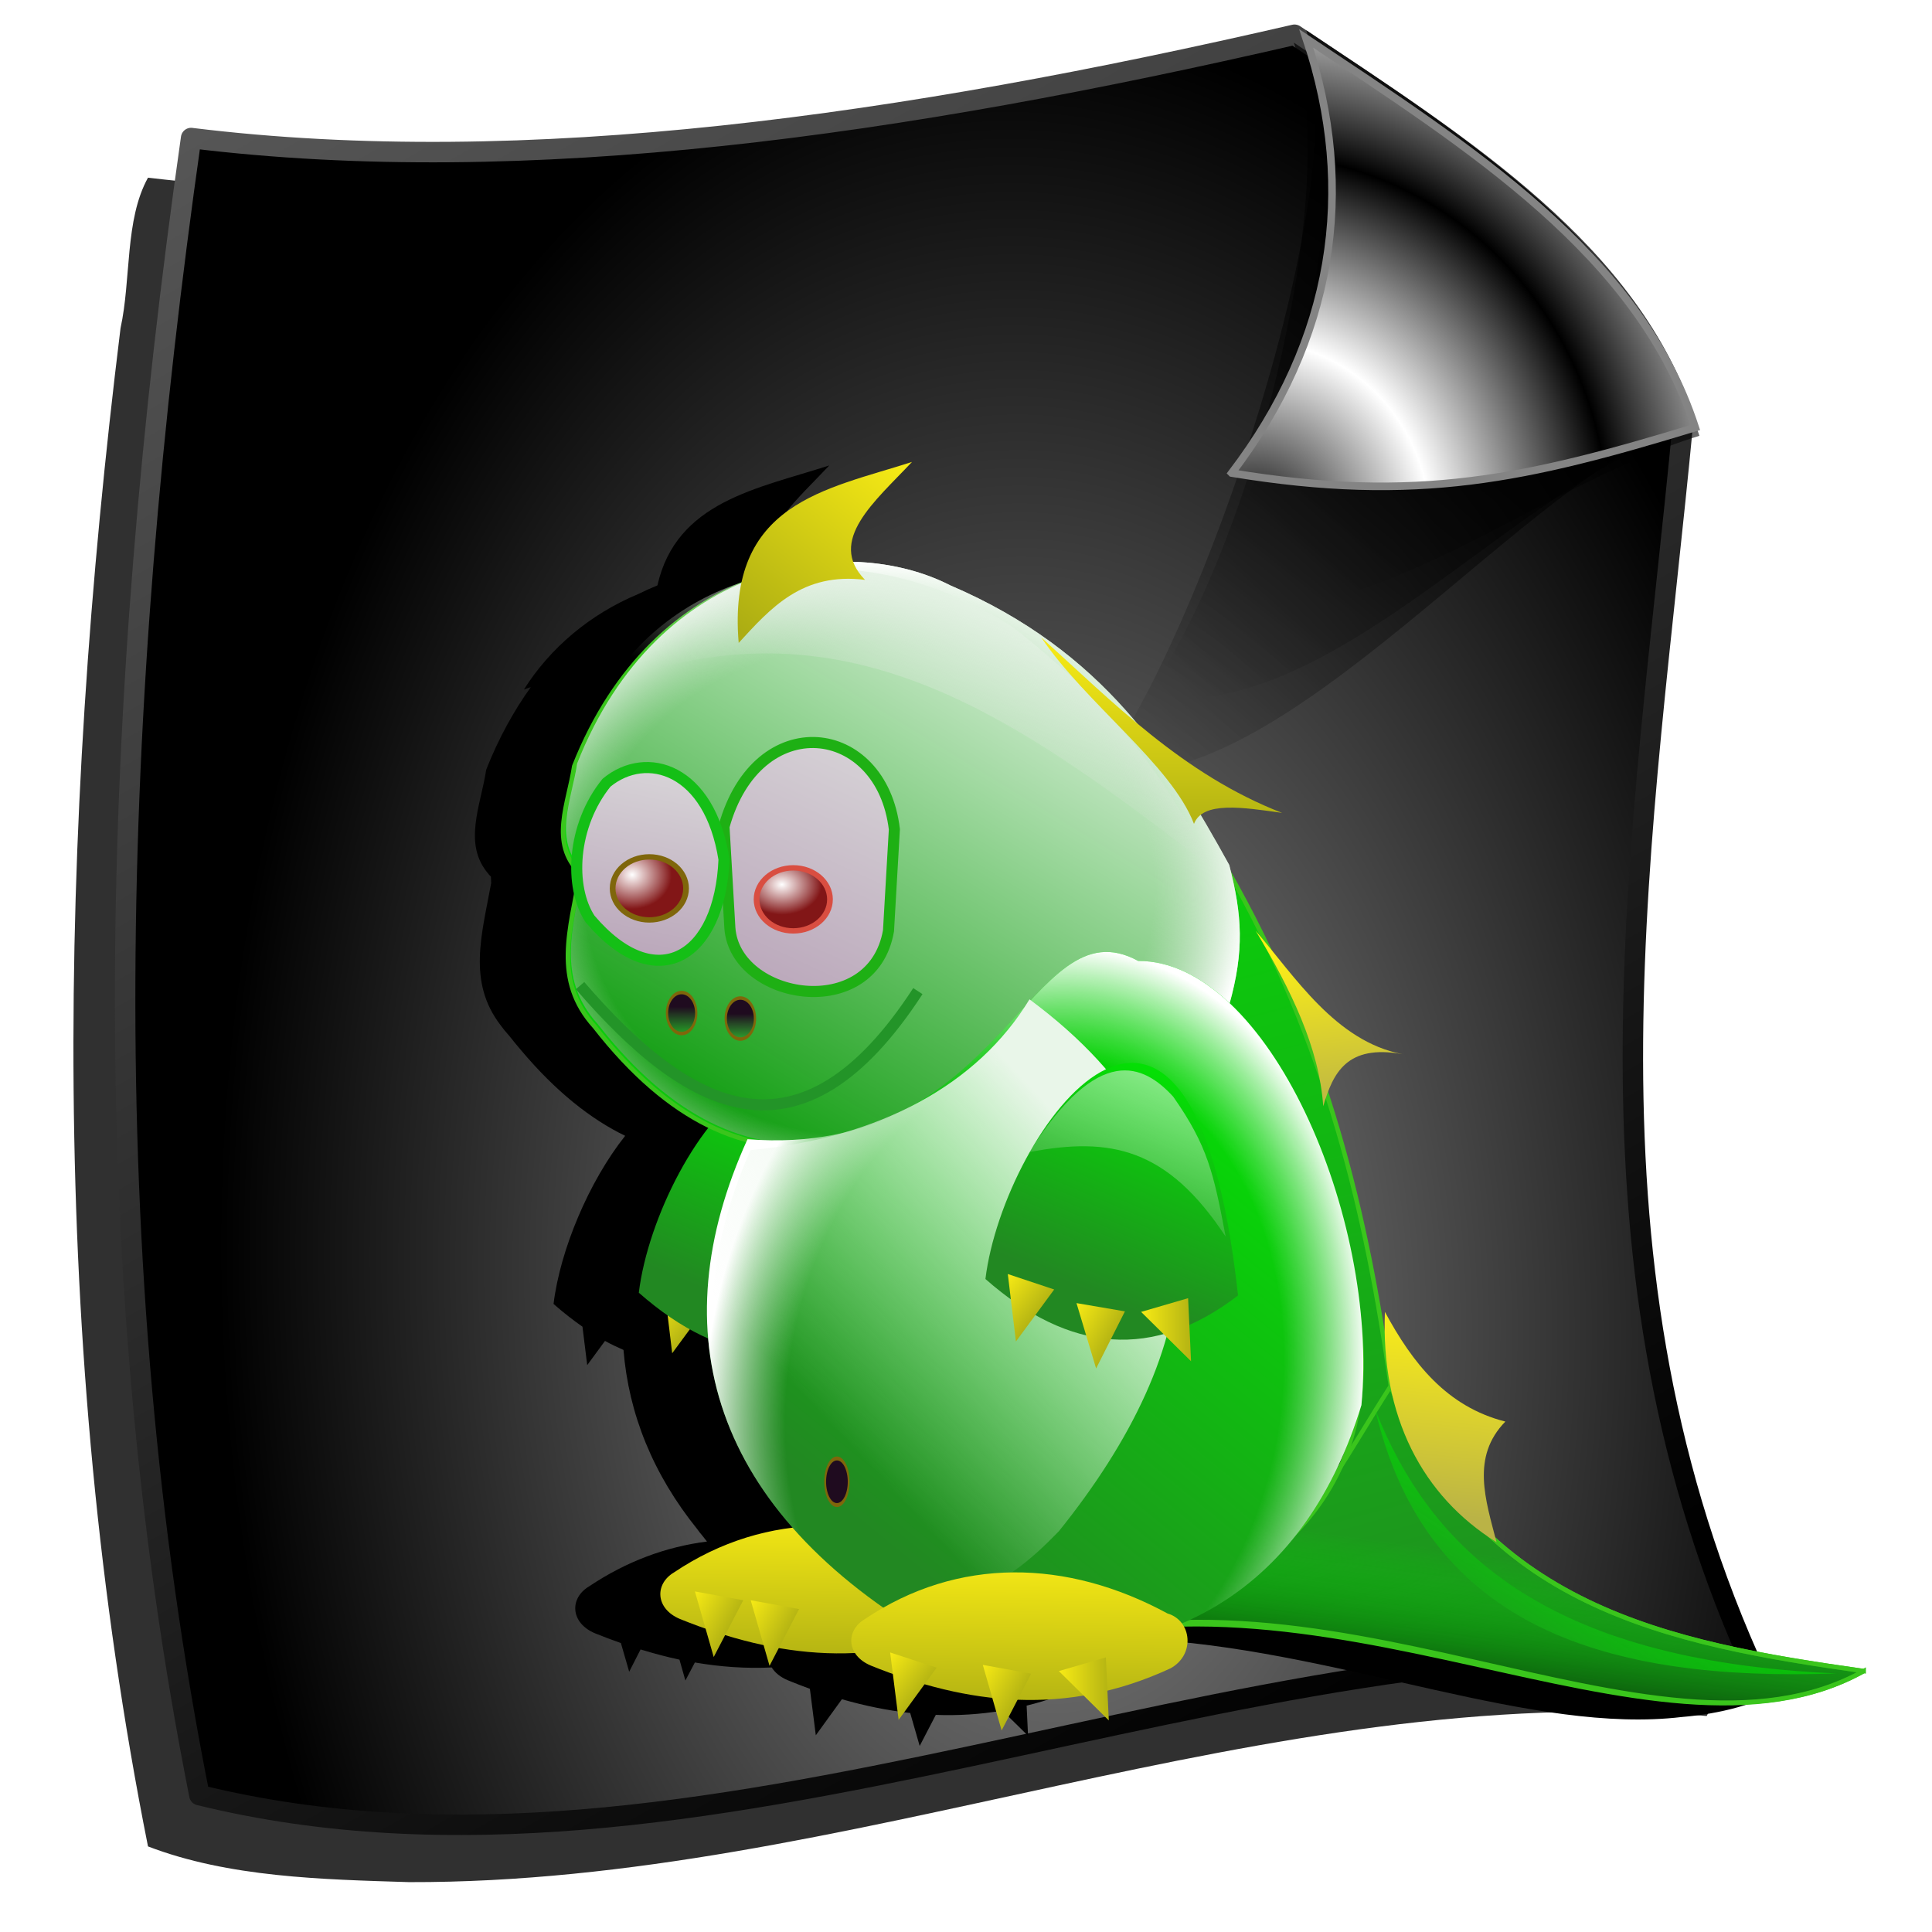 <?xml version="1.0" encoding="UTF-8" standalone="no"?>
<!-- Created with Inkscape (http://www.inkscape.org/) -->
<svg xmlns:dc="http://purl.org/dc/elements/1.1/" xmlns:cc="http://creativecommons.org/ns#" xmlns:rdf="http://www.w3.org/1999/02/22-rdf-syntax-ns#" xmlns:svg="http://www.w3.org/2000/svg" xmlns="http://www.w3.org/2000/svg" xmlns:xlink="http://www.w3.org/1999/xlink" xmlns:sodipodi="http://sodipodi.sourceforge.net/DTD/sodipodi-0.dtd" xmlns:inkscape="http://www.inkscape.org/namespaces/inkscape" width="255" height="255" viewBox="0 0 67.469 67.469" version="1.1" id="svg8" inkscape:version="0.92.5 (2060ec1f9f, 2020-04-08)" sodipodi:docname="mozilla_mail.svg">
 <defs id="defs2">
  <linearGradient id="linearGradient5051">
   <stop id="stop5053" stop-color="#909090" stop-opacity="1"/>
   <stop id="stop5055" offset="1" stop-color="#000000" stop-opacity="1"/>
  </linearGradient>
  <linearGradient id="linearGradient2961" inkscape:collect="always">
   <stop id="stop2963" stop-color="#1f0b1f" stop-opacity="1"/>
   <stop id="stop2965" offset="1" stop-color="#1f0b1f" stop-opacity="0"/>
  </linearGradient>
  <linearGradient id="linearGradient2937" inkscape:collect="always">
   <stop id="stop2939" stop-color="white" stop-opacity="1"/>
   <stop id="stop2941" offset="1" stop-color="#821617" stop-opacity="1"/>
  </linearGradient>
  <linearGradient id="linearGradient2760" inkscape:collect="always">
   <stop id="stop2762" stop-color="#282" stop-opacity="1"/>
   <stop id="stop2764" offset="1" stop-color="#00ec00" stop-opacity="1"/>
  </linearGradient>
  <linearGradient y2="61.48" x2="63.12" y1="83.54" x1="73.12" gradientTransform="matrix(1.886,0,0,1.761,0.619,14.684)" gradientUnits="userSpaceOnUse" id="linearGradient2004" xlink:href="#linearGradient2760" inkscape:collect="always"/>
  <linearGradient y2="67.987" x2="46.11" y1="114.42" x1="86.61" gradientTransform="matrix(1.886,0,0,1.761,1.103,10.619)" gradientUnits="userSpaceOnUse" id="linearGradient2012" xlink:href="#linearGradient2760" inkscape:collect="always"/>
  <linearGradient y2="7.197" x2="77.2" y1="126.22" x1="42.34" gradientTransform="matrix(1.886,0,0,1.761,3.038,12.426)" gradientUnits="userSpaceOnUse" id="linearGradient2023" xlink:href="#linearGradient2760" inkscape:collect="always"/>
  <linearGradient y2="61.48" x2="63.12" y1="83.54" x1="73.12" gradientTransform="matrix(1.886,0,0,1.761,57.716,16.942)" gradientUnits="userSpaceOnUse" id="linearGradient2026" xlink:href="#linearGradient2760" inkscape:collect="always"/>
  <linearGradient id="linearGradient3387" inkscape:collect="always">
   <stop id="stop3389" stop-color="#000000" stop-opacity="1"/>
   <stop id="stop3391" offset="1" stop-color="#ffffff" stop-opacity="1"/>
  </linearGradient>
  <linearGradient id="linearGradient2768">
   <stop id="stop2770" stop-color="#000000" stop-opacity="0.855"/>
   <stop offset="1" id="stop2772" stop-color="#000000" stop-opacity="0"/>
  </linearGradient>
  <linearGradient id="linearGradient2776">
   <stop id="stop2778" stop-color="#000000" stop-opacity="0.824"/>
   <stop offset="1" id="stop2780" stop-color="black" stop-opacity="0"/>
  </linearGradient>
  <linearGradient id="linearGradient2784">
   <stop id="stop2786" stop-color="#000000" stop-opacity="0.853"/>
   <stop offset="1" id="stop2788" stop-color="#000000" stop-opacity="0"/>
  </linearGradient>
  <linearGradient id="linearGradient2812">
   <stop id="stop2814" stop-color="#000000" stop-opacity="1"/>
   <stop offset="1" id="stop2816" stop-color="#5b5b5b" stop-opacity="1"/>
  </linearGradient>
  <linearGradient y2="114.14" x2="158.17" y1="37.25" x1="227.38" gradientTransform="translate(2.727,101.996)" gradientUnits="userSpaceOnUse" id="linearGradient4570" xlink:href="#linearGradient2768" inkscape:collect="always"/>
  <linearGradient y2="98.26" x2="168.54" y1="27.97" x1="224.81" gradientTransform="translate(1.091,103.632)" gradientUnits="userSpaceOnUse" id="linearGradient4572" xlink:href="#linearGradient2776" inkscape:collect="always"/>
  <linearGradient y2="183.27" x2="183.26" y1="132.29" x1="227.38" gradientUnits="userSpaceOnUse" id="linearGradient4574" xlink:href="#linearGradient2784" inkscape:collect="always"/>
  <linearGradient y2="53.3" x2="102.73" y1="49.46" x1="102.73" gradientUnits="userSpaceOnUse" id="linearGradient4667" xlink:href="#linearGradient2961" inkscape:collect="always"/>
  <linearGradient y2="53.3" x2="102.73" y1="49.26" x1="102.73" gradientUnits="userSpaceOnUse" id="linearGradient4669" xlink:href="#linearGradient2961" inkscape:collect="always"/>
  <filter id="filter5010" inkscape:collect="always">
   <feGaussianBlur id="feGaussianBlur5012" stdDeviation="3.404" inkscape:collect="always"/>
  </filter>
  <linearGradient y2="-2.121" x2="41.41" y1="236.48" x1="176.83" gradientTransform="matrix(0.265,0,0,0.265,-1.984,228.938)" gradientUnits="userSpaceOnUse" id="linearGradient5022" xlink:href="#linearGradient2812" inkscape:collect="always"/>
  <filter id="filter5029" inkscape:collect="always">
   <feGaussianBlur id="feGaussianBlur5031" stdDeviation="1.71" inkscape:collect="always"/>
  </filter>
  <radialGradient r="31.04" fy="180.44" fx="176.72" cy="180.44" cx="176.72" spreadMethod="reflect" gradientTransform="matrix(0.755,0.04,-0.042,0.791,50.884,29.535)" gradientUnits="userSpaceOnUse" id="radialGradient5039" xlink:href="#linearGradient3387" inkscape:collect="always"/>
  <radialGradient gradientUnits="userSpaceOnUse" gradientTransform="matrix(0.264,-0.011,0.018,0.412,-3.479,207.929)" r="108.52" fy="166.3" fx="139.51" cy="166.3" cx="139.51" id="radialGradient5049" xlink:href="#linearGradient5051" inkscape:collect="always"/>
  <linearGradient inkscape:collect="always" id="linearGradient2981-7">
   <stop id="stop2983-5" stop-color="#0c490c" stop-opacity="1"/>
   <stop offset="1" id="stop2985-3" stop-color="#00ec00" stop-opacity="0"/>
  </linearGradient>
  <linearGradient id="linearGradient2920-1">
   <stop id="stop2922-2" stop-color="#282" stop-opacity="0"/>
   <stop id="stop2929-7" offset="0.5" stop-color="#90c390" stop-opacity="0"/>
   <stop offset="0.75" id="stop2931-0" stop-color="#c7e1c7" stop-opacity="0"/>
   <stop offset="1" id="stop2924-9" stop-color="white" stop-opacity="1"/>
  </linearGradient>
  <linearGradient inkscape:collect="always" id="linearGradient3856-3">
   <stop id="stop3858-6" stop-color="#282" stop-opacity="1"/>
   <stop offset="1" id="stop3860-0" stop-color="#00ec00" stop-opacity="0.534"/>
  </linearGradient>
  <linearGradient id="linearGradient2896-6" inkscape:collect="always">
   <stop id="stop2898-2" stop-color="#b9a5b9" stop-opacity="1"/>
   <stop id="stop2900-6" offset="1" stop-color="#dad8da" stop-opacity="1"/>
  </linearGradient>
  <linearGradient id="linearGradient2856-1" inkscape:collect="always">
   <stop id="stop2858-8" stop-color="#bab346" stop-opacity="1"/>
   <stop id="stop2860-7" offset="1" stop-color="#fff115" stop-opacity="1"/>
  </linearGradient>
  <linearGradient id="linearGradient2842-9" inkscape:collect="always">
   <stop id="stop2844-2" stop-color="#acad13" stop-opacity="1"/>
   <stop id="stop2846-0" offset="1" stop-color="#fff115" stop-opacity="1"/>
  </linearGradient>
  <linearGradient id="linearGradient2818-2" inkscape:collect="always">
   <stop id="stop2820-3" stop-color="#e9f6e9" stop-opacity="1"/>
   <stop id="stop2822-7" offset="1" stop-color="#e9f6e9" stop-opacity="0"/>
  </linearGradient>
  <linearGradient id="linearGradient2798-5" inkscape:collect="always">
   <stop id="stop2800-9" stop-color="#cde0cd" stop-opacity="0"/>
   <stop id="stop2802-2" offset="1" stop-color="#e9f6e9" stop-opacity="1"/>
  </linearGradient>
  <linearGradient inkscape:collect="always" id="linearGradient2790-2">
   <stop id="stop2792-8" stop-color="#0c9b0c" stop-opacity="0.984"/>
   <stop offset="1" id="stop2794-9" stop-color="white" stop-opacity="1"/>
  </linearGradient>
  <linearGradient y2="101.87" x2="27.575" y1="117.03" x1="38.23" gradientTransform="matrix(1.886,0,0,1.761,7.992,16.873)" gradientUnits="userSpaceOnUse" id="linearGradient1946-9" xlink:href="#linearGradient3856-3" inkscape:collect="always"/>
  <linearGradient y2="15.667" x2="83.87" y1="34.12" x1="91.84" gradientTransform="matrix(1.886,0,0,1.761,-21.6,88.978)" gradientUnits="userSpaceOnUse" id="linearGradient1949-3" xlink:href="#linearGradient2798-5" inkscape:collect="always"/>
  <linearGradient y2="86.32" x2="70.53" y1="86.32" x1="65.17" gradientTransform="matrix(1.67,-0.819,0.877,1.559,-43.963,86.307)" gradientUnits="userSpaceOnUse" id="linearGradient1952-1" xlink:href="#linearGradient2842-9" inkscape:collect="always"/>
  <linearGradient y2="86.32" x2="70.53" y1="86.32" x1="65.17" gradientTransform="matrix(1.513,-1.051,1.126,1.412,-23.386,172.558)" gradientUnits="userSpaceOnUse" id="linearGradient1961-9" xlink:href="#linearGradient2842-9" inkscape:collect="always"/>
  <linearGradient y2="86.32" x2="70.53" y1="86.32" x1="65.17" gradientTransform="matrix(1.66,-0.837,0.897,1.549,-29.455,147.993)" gradientUnits="userSpaceOnUse" id="linearGradient1964-4" xlink:href="#linearGradient2842-9" inkscape:collect="always"/>
  <linearGradient y2="86.32" x2="70.53" y1="86.32" x1="65.17" gradientTransform="matrix(1.886,0,0,1.761,18.038,72.495)" gradientUnits="userSpaceOnUse" id="linearGradient1967-7" xlink:href="#linearGradient2842-9" inkscape:collect="always"/>
  <linearGradient y2="86.32" x2="70.53" y1="86.32" x1="65.17" gradientTransform="matrix(1.886,0,0,1.761,4.49,13.329)" gradientUnits="userSpaceOnUse" id="linearGradient1970-8" xlink:href="#linearGradient2842-9" inkscape:collect="always"/>
  <linearGradient y2="86.32" x2="70.53" y1="86.32" x1="65.17" gradientTransform="matrix(1.507,-1.059,1.134,1.407,-43.024,111.217)" gradientUnits="userSpaceOnUse" id="linearGradient1973-4" xlink:href="#linearGradient2842-9" inkscape:collect="always"/>
  <linearGradient y2="35.03" x2="112.38" y1="54.606" x1="116.73" gradientTransform="matrix(1.886,0,0,1.761,2.555,8.361)" gradientUnits="userSpaceOnUse" id="linearGradient1976-5" xlink:href="#linearGradient2896-6" inkscape:collect="always"/>
  <linearGradient y2="30.11" x2="91.59" y1="55.943" x1="104.41" gradientTransform="matrix(1.886,0,0,1.761,3.522,11.974)" gradientUnits="userSpaceOnUse" id="linearGradient1980-0" xlink:href="#linearGradient2896-6" inkscape:collect="always"/>
  <linearGradient y2="5.143" x2="86.77" y1="23.07" x1="102.11" gradientTransform="matrix(1.886,0,0,1.761,6.426,12.426)" gradientUnits="userSpaceOnUse" id="linearGradient1984-3" xlink:href="#linearGradient2842-9" inkscape:collect="always"/>
  <linearGradient y2="30.03" x2="61.948" y1="50.79" x1="61.948" gradientTransform="matrix(1.886,0,0,1.761,14.651,-4.285)" gradientUnits="userSpaceOnUse" id="linearGradient1988-6" xlink:href="#linearGradient2842-9" inkscape:collect="always"/>
  <linearGradient y2="58.48" x2="51.05" y1="74.38" x1="49.26" gradientTransform="matrix(1.886,0,0,1.761,9.329,-1.575)" gradientUnits="userSpaceOnUse" id="linearGradient1992-1" xlink:href="#linearGradient2856-1" inkscape:collect="always"/>
  <linearGradient y2="84.66" x2="41.45" y1="104.14" x1="43.56" gradientTransform="matrix(1.886,0,0,1.761,4.49,12.426)" gradientUnits="userSpaceOnUse" id="linearGradient1996-0" xlink:href="#linearGradient2856-1" inkscape:collect="always"/>
  <linearGradient y2="119.09" x2="153.51" y1="136.02" x1="153.71" gradientTransform="matrix(1.886,0,0,1.761,-130.025,-9.705)" gradientUnits="userSpaceOnUse" id="linearGradient2000-6" xlink:href="#linearGradient2842-9" inkscape:collect="always"/>
  <linearGradient y2="94.75" x2="101.45" y1="72.43" x1="75.855" gradientTransform="matrix(1.886,0,0,1.761,-0.349,10.619)" gradientUnits="userSpaceOnUse" id="linearGradient2008-3" xlink:href="#linearGradient2818-2" inkscape:collect="always"/>
  <linearGradient y2="15.667" x2="83.87" y1="34.12" x1="91.84" gradientTransform="matrix(1.886,0,0,1.761,4.974,11.522)" gradientUnits="userSpaceOnUse" id="linearGradient2016-2" xlink:href="#linearGradient2798-5" inkscape:collect="always"/>
  <linearGradient y2="14.734" x2="71.814" y1="69.68" x1="107.7" gradientTransform="matrix(1.886,0,0,1.761,2.555,11.974)" gradientUnits="userSpaceOnUse" id="linearGradient2020-0" xlink:href="#linearGradient2790-2" inkscape:collect="always"/>
  <linearGradient y2="119.09" x2="153.51" y1="136.02" x1="153.71" gradientTransform="matrix(1.886,0,0,1.761,-98.574,-17.383)" gradientUnits="userSpaceOnUse" id="linearGradient2029-6" xlink:href="#linearGradient2842-9" inkscape:collect="always"/>
  <radialGradient gradientUnits="userSpaceOnUse" gradientTransform="matrix(-0.216,-1.34,0.989,-0.16,28.948,389.958)" r="54.06" fy="157.45" fx="141.29" cy="157.45" cx="141.29" id="radialGradient2918-6" xlink:href="#linearGradient2920-1" inkscape:collect="always"/>
  <radialGradient gradientUnits="userSpaceOnUse" gradientTransform="matrix(1.129,0,0,0.975,-23.485,1.406)" r="55.5" fy="93.86" fx="181.47" cy="93.86" cx="181.47" id="radialGradient2935-1" xlink:href="#linearGradient2920-1" inkscape:collect="always"/>
  <radialGradient gradientUnits="userSpaceOnUse" gradientTransform="matrix(-1.007,0.013,-0.009,-0.816,208.648,87.083)" r="3.456" fy="48.614" fx="103.76" cy="48.614" cx="103.76" id="radialGradient2943" xlink:href="#linearGradient2937" inkscape:collect="always"/>
  <radialGradient gradientUnits="userSpaceOnUse" gradientTransform="matrix(1,0,0,0.926,0,3.722)" r="3.456" fy="48.763" fx="104.23" cy="48.763" cx="104.23" id="radialGradient2951" xlink:href="#linearGradient2937" inkscape:collect="always"/>
  <linearGradient y2="86.32" x2="70.53" y1="86.32" x1="65.17" gradientTransform="matrix(1.66,-0.837,0.897,1.549,17.97,135.894)" gradientUnits="userSpaceOnUse" id="linearGradient2971-1" xlink:href="#linearGradient2842-9" inkscape:collect="always"/>
  <linearGradient y2="86.32" x2="70.53" y1="86.32" x1="65.17" gradientTransform="matrix(1.66,-0.837,0.897,1.549,8.775,137.346)" gradientUnits="userSpaceOnUse" id="linearGradient2975-5" xlink:href="#linearGradient2842-9" inkscape:collect="always"/>
  <linearGradient y2="106.91" x2="46.928" y1="119.62" x1="48.751" gradientTransform="matrix(1.886,0,0,1.761,3.038,12.426)" gradientUnits="userSpaceOnUse" id="linearGradient2979-5" xlink:href="#linearGradient2981-7" inkscape:collect="always"/>
  <linearGradient y2="86.32" x2="70.53" y1="86.32" x1="65.17" gradientTransform="matrix(1.507,-1.059,1.134,1.407,13.596,113.152)" gradientUnits="userSpaceOnUse" id="linearGradient2989-4" xlink:href="#linearGradient2842-9" inkscape:collect="always"/>
 </defs>
 <sodipodi:namedview id="base" pagecolor="#ff0000" bordercolor="#666666" borderopacity="1.0" inkscape:pageopacity="0" inkscape:pageshadow="2" inkscape:zoom="3.4901961" inkscape:cx="127.5" inkscape:cy="127.5" inkscape:document-units="mm" inkscape:current-layer="layer1" showgrid="false" units="px" inkscape:snap-to-guides="false" inkscape:snap-grids="false" inkscape:snap-others="false" inkscape:object-nodes="false" inkscape:snap-nodes="false" inkscape:snap-global="false" inkscape:window-width="1920" inkscape:window-height="1056" inkscape:window-x="0" inkscape:window-y="0" inkscape:window-maximized="1"/>
 <g inkscape:label="Layer 1" inkscape:groupmode="layer" id="layer1" transform="translate(0,-229.531)">
  <path d="m 162.108,11.07 c -45.91,10.126 -93.348,18.054 -140.469,12.5 -3.079,5.559 -2.202,13.374 -3.62,19.836 -8.19,66.355 -9.506,134.261 3.62,200.07 10.636,4.079 22.915,4.351 34.406,4.707 57.907,0.15 112.797,-26.709 171,-21.895 2.076,-3.533 -3.196,-9.017 -3.768,-13.414 -16.227,-45.014 -9.917,-93.88 -4.857,-140.398 1.031,-6.172 1.598,-12.506 -2.062,-17.938 C 205.861,34.336 185.487,21.731 166.921,9.977 c -1.604,0.365 -3.208,0.729 -4.812,1.094 z" id="path2820" inkscape:connector-curvature="0" transform="matrix(0.265,0,0,0.265,-0.566,229.49)" fill="#000000" filter="url(#filter5010)" fill-rule="evenodd" stroke="none" fill-opacity="0.812"/>
  <path d="m 6.675,234.352 c 11.741,1.444 24.876,-0.457 38.531,-3.608 5.707,3.811 11.596,7.512 13.565,13.565 -1.362,14.383 -4.065,28.766 2.309,43.149 -17.895,-1.608 -36.511,9.084 -54.117,4.762 -3.709,-18.652 -3.106,-38.065 -0.289,-57.869 z" id="path1873-1" sodipodi:nodetypes="cccccc" inkscape:connector-curvature="0" stroke-dasharray="none" stroke-opacity="1" fill="url(#radialGradient5049)" fill-rule="evenodd" stroke="url(#linearGradient5022)" stroke-linejoin="round" fill-opacity="1" stroke-linecap="round" stroke-width="0.714" stroke-miterlimit="4"/>
  <path d="m 111.426,61.489 c -9.472,3.063 -20.155,4.741 -22.656,15.812 -0.836,0.336 -1.674,0.718 -2.5,1.125 -6.418,2.673 -11.654,7.14 -15.094,12.594 0.305,-0.117 0.603,-0.201 0.906,-0.312 -2.228,3.106 -4.222,6.694 -5.875,10.875 -0.711,4.717 -3.113,9.768 0.281,13.719 0.031,0.041 0.061,0.084 0.094,0.125 0.076,0.085 0.168,0.166 0.25,0.25 0.005,0.006 -0.005,0.025 0,0.031 0.004,0.275 0.014,0.543 0.031,0.812 -1.23,6.789 -3.163,13.019 1.25,18.75 0.327,0.455 0.686,0.895 1.094,1.344 0.528,0.669 1.065,1.318 1.594,1.938 4.579,5.444 9.188,9.089 13.719,11.281 -4.777,6.018 -8.567,15.025 -9.438,22.156 1.274,1.122 2.539,2.11 3.812,3 l 0.625,5.062 2.344,-3.188 c 0.804,0.447 1.634,0.834 2.438,1.188 0.68,8.389 3.853,16.344 9.75,23.656 0.085,0.113 0.164,0.231 0.25,0.344 0.146,0.178 0.289,0.354 0.438,0.531 0.189,0.241 0.367,0.479 0.562,0.719 -5.382,0.684 -10.621,2.611 -15.531,5.906 -2.618,1.553 -2.481,4.821 0.781,6.188 1.135,0.459 2.266,0.881 3.406,1.281 l 1.094,3.781 1.5,-2.938 c 1.701,0.522 3.41,0.98 5.125,1.344 l 0.781,2.75 1.25,-2.375 c 3.342,0.575 6.717,0.819 10.125,0.656 0.423,0.675 1.124,1.268 2.125,1.688 0.97,0.393 1.932,0.775 2.906,1.125 l 0.781,6.125 3.438,-4.75 c 2.975,0.854 5.979,1.477 9,1.812 l 1.25,4.344 2.125,-4.094 c 2.904,0.11 5.824,-0.068 8.781,-0.562 l 3.375,3.312 -0.188,-3.969 c 2.767,-0.681 5.552,-1.659 8.375,-2.969 2.391,-1.304 2.809,-4.037 1.625,-5.812 0.021,-0.009 0.041,-0.022 0.062,-0.031 2.375,-0.045 4.754,0.022 7.125,0.156 25.141,1.764 49.676,12.461 69.125,10.156 5.124,-0.424 9.904,-1.656 14.281,-4.094 -18.078,-2.56 -35.82,-5.71 -48.875,-17.312 -1.454,-5.587 -3.33,-11.222 1.219,-15.875 -7.81,-1.982 -12.356,-7.788 -16.031,-14.594 -0.069,1.716 -0.051,3.387 0.062,5 -1.734,-11.207 -4.074,-22.453 -7.781,-33.844 1.31,-3.725 3.481,-6.633 10.062,-5.438 -8.174,-1.567 -13.37,-8.961 -18.188,-14.844 -1.356,-2.808 -2.824,-5.64 -4.406,-8.469 -0.138,-0.61 -0.303,-1.233 -0.469,-1.875 -1.229,-2.228 -2.49,-4.441 -3.812,-6.656 2.015,-1.582 6.471,-0.869 10.844,-0.25 -7.444,-2.88 -13.676,-7.247 -19.406,-12.031 -5.946,-7.101 -13.622,-13.491 -24.75,-18.25 -3.63,-1.86 -8.08,-2.989 -12.875,-3.125 -1.599,-4.432 3.658,-8.849 7.812,-13.281 z m 49.125,68.438 c 1.981,3.808 3.61,7.63 4.594,11.438 -1.352,-3.798 -2.889,-7.607 -4.594,-11.438 z" id="path4683" inkscape:connector-curvature="0" transform="matrix(0.265,0,0,0.265,-0.566,229.49)" stroke-dasharray="none" stroke-opacity="1" fill="#000000" filter="url(#filter5029)" fill-rule="evenodd" stroke="#000000" stroke-linejoin="miter" fill-opacity="1" stroke-linecap="butt" stroke-width="0" stroke-miterlimit="4"/>
  <g id="g2792" transform="matrix(0.265,0,0,0.265,-3.094,200.446)">
   <path sodipodi:nodetypes="cccc" id="path2766" d="m 156.539,211.366 c 13.285,-17.449 34.021,-77.541 27.272,-97.632 21.569,14.403 43.827,28.392 51.271,51.27 -22.058,6.721 -54.135,50.394 -78.542,46.362 z" inkscape:connector-curvature="0" fill="url(#linearGradient4570)" fill-rule="evenodd" stroke="none" fill-opacity="1"/>
   <path d="m 162.538,201.548 c 13.285,-17.449 26.385,-66.087 19.636,-86.178 21.569,14.403 43.827,28.392 51.271,51.271 -22.058,6.721 -46.499,38.94 -70.906,34.908 z" id="path2764" sodipodi:nodetypes="cccc" inkscape:connector-curvature="0" fill="url(#linearGradient4572)" fill-rule="evenodd" stroke="none" fill-opacity="1"/>
   <path sodipodi:nodetypes="cccc" id="path1877" d="m 167.447,190.094 c 13.285,-17.449 23.658,-54.088 16.908,-74.179 21.569,14.403 43.827,28.392 51.271,51.271 -22.058,6.721 -43.771,26.941 -68.179,22.908 z" inkscape:connector-curvature="0" fill="url(#linearGradient4574)" fill-rule="evenodd" stroke="none" fill-opacity="1"/>
   <path d="m 173.992,172.095 c 13.285,-17.449 16.567,-37.179 9.818,-57.27 21.569,14.403 43.827,28.392 51.271,51.271 -22.058,6.721 -36.681,10.032 -61.088,6 z" id="path1875" sodipodi:nodetypes="cccc" inkscape:connector-curvature="0" stroke-opacity="1" fill="url(#radialGradient5039)" fill-rule="evenodd" stroke="#848484" stroke-linejoin="miter" fill-opacity="1" stroke-linecap="butt" stroke-width="1"/>
  </g>
  <g id="g2991" transform="matrix(-0.212,0,0,0.212,68.806,240.922)">
   <path id="path2987" d="m 207.524,160.615 7.64,-2.542 -1.334,11.113 z" inkscape:connector-curvature="0" stroke-dasharray="none" stroke-opacity="1" fill="url(#linearGradient2989-4)" fill-rule="evenodd" stroke="#000000" stroke-linejoin="miter" fill-opacity="1" stroke-linecap="butt" stroke-width="0" stroke-miterlimit="4"/>
   <path sodipodi:nodetypes="ccccc" id="path2850" d="m 163.683,204.376 c 16.59,-8.998 34.538,-9.365 49.838,0.903 3.242,1.923 3.071,5.986 -0.968,7.678 -15.891,6.433 -32.178,8.422 -49.355,0.452 -4.084,-2.226 -3.535,-7.852 0.484,-9.033 z" inkscape:connector-curvature="0" stroke-dasharray="none" stroke-opacity="1" fill="url(#linearGradient2029-6)" fill-rule="evenodd" stroke="#000000" stroke-linejoin="miter" fill-opacity="1" stroke-linecap="butt" stroke-width="0" stroke-miterlimit="4"/>
   <path sodipodi:nodetypes="ccc" id="path2836" d="m 177.715,161.921 c 7.696,-70.065 38.612,-27.283 41.613,-2.71 -13.871,12.216 -27.742,13.377 -41.613,2.71 z" inkscape:connector-curvature="0" stroke-dasharray="none" stroke-opacity="1" fill="url(#linearGradient2026)" fill-rule="evenodd" stroke="#000000" stroke-linejoin="miter" fill-opacity="1" stroke-linecap="butt" stroke-width="0" stroke-miterlimit="4"/>
   <path d="m 17.554,221.539 c 32.137,-4.551 63.472,-10.546 77.903,-46.971 3.939,-27.978 10.369,-56.189 27.097,-85.361 9.642,-17.477 20.556,-35.202 45.967,-46.068 16.813,-8.614 48.018,-4.615 61.451,29.357 0.919,6.103 4.115,12.632 -0.968,17.614 1.586,9.23 4.557,17.621 -2.419,25.292 -24.835,31.87 -50.533,19.574 -66.774,1.807 -11.262,-16.274 -20.193,-15.024 -37.258,-4.968 -39.335,61.203 -26.308,96.421 36.29,107.04 -50.985,-19.64 -106.598,21.575 -141.289,2.258 z" id="path1873" sodipodi:nodetypes="ccccccccccc" inkscape:connector-curvature="0" stroke-dasharray="none" stroke-opacity="1" fill="url(#linearGradient2023)" fill-rule="evenodd" stroke="#3ac51c" stroke-linejoin="miter" fill-opacity="1" stroke-linecap="butt" stroke-width="0.729" stroke-miterlimit="4"/>
   <path sodipodi:nodetypes="cccc" id="path2977" d="m 17.554,221.539 c 32.137,-4.551 63.472,-10.546 77.903,-46.971 14.906,23.242 16.298,34.003 63.387,44.713 -50.985,-20.608 -106.598,21.575 -141.289,2.258 z" inkscape:connector-curvature="0" stroke-dasharray="none" stroke-opacity="1" fill="url(#linearGradient2979-5)" fill-rule="evenodd" stroke="#3ac51c" stroke-linejoin="miter" fill-opacity="1" stroke-linecap="butt" stroke-width="0.729" stroke-miterlimit="4"/>
   <path sodipodi:nodetypes="cccccccc" id="path2786" d="m 122.07,88.754 c 9.642,-17.477 20.556,-35.202 45.967,-46.068 16.813,-8.614 48.018,-4.615 61.451,29.357 0.919,6.103 4.115,12.632 -0.968,17.614 1.586,9.23 4.557,17.621 -2.419,25.292 -24.835,31.87 -50.533,19.574 -66.774,1.807 -11.262,-16.274 -20.193,-15.024 -37.258,-4.968 -2.503,-8.94 -2.128,-14.775 0,-23.034 z" inkscape:connector-curvature="0" stroke-dasharray="none" stroke-opacity="1" fill="url(#linearGradient2020-0)" fill-rule="evenodd" stroke="#000000" stroke-linejoin="miter" fill-opacity="1" stroke-linecap="butt" stroke-width="0" stroke-miterlimit="4"/>
   <path d="m 122.07,88.754 c 9.642,-17.477 20.556,-35.202 45.967,-46.068 16.813,-8.614 48.018,-4.615 61.451,29.357 0.919,6.103 4.115,12.632 -0.968,17.614 1.586,9.23 4.557,17.621 -2.419,25.292 -24.835,31.87 -50.533,19.574 -66.774,1.807 -11.262,-16.274 -20.193,-15.024 -37.258,-4.968 -2.503,-8.94 -2.128,-14.775 0,-23.034 z" id="path2933" sodipodi:nodetypes="cccccccc" inkscape:connector-curvature="0" stroke-dasharray="none" stroke-opacity="1" fill="url(#radialGradient2935-1)" fill-rule="evenodd" stroke="#000000" stroke-linejoin="miter" fill-opacity="1" stroke-linecap="butt" stroke-width="0" stroke-miterlimit="4"/>
   <path d="m 124.973,89.206 c 7.779,-15.192 15.861,-26.476 32.903,-39.745 28.256,-17.68 55.038,-8.354 66.29,9.485 -39.723,-15.212 -68.295,6.639 -99.193,30.26 z" id="path2796" sodipodi:nodetypes="cccc" inkscape:connector-curvature="0" stroke-dasharray="none" stroke-opacity="1" fill="url(#linearGradient2016-2)" fill-rule="evenodd" stroke="#000000" stroke-linejoin="miter" fill-opacity="1" stroke-linecap="butt" stroke-width="0" stroke-miterlimit="4"/>
   <path d="m 137.07,104.562 c 17.981,-9.838 22.136,32.707 64.354,29.357 14.441,31.788 6.08,61.227 -30.968,82.651 -39.302,7.169 -61.342,-10.03 -70.161,-38.842 -2.956,-31.056 15.497,-73.264 36.774,-73.167 z" id="path2806" sodipodi:nodetypes="ccccc" inkscape:connector-curvature="0" stroke-dasharray="none" stroke-opacity="1" fill="url(#linearGradient2012)" fill-rule="evenodd" stroke="#000000" stroke-linejoin="miter" fill-opacity="1" stroke-linecap="butt" stroke-width="0" stroke-miterlimit="4"/>
   <path sodipodi:nodetypes="ccccc" id="path2916" d="m 137.07,104.562 c 17.981,-9.838 22.136,32.707 64.354,29.357 14.441,31.788 6.08,61.227 -30.968,82.651 -39.302,7.169 -61.342,-10.03 -70.161,-38.842 -2.956,-31.056 15.497,-73.264 36.774,-73.167 z" inkscape:connector-curvature="0" stroke-dasharray="none" stroke-opacity="1" fill="url(#radialGradient2918-6)" fill-rule="evenodd" stroke="#000000" stroke-linejoin="miter" fill-opacity="1" stroke-linecap="butt" stroke-width="0" stroke-miterlimit="4"/>
   <path d="m 154.973,110.885 c 8.516,14.031 24.597,22.808 45.967,24.841 9.706,22.113 9.012,44.358 -8.226,64.134 -22.293,16.182 -32.977,8.523 -42.58,-1.355 -23.855,-29.674 -30.362,-61.541 4.839,-87.62 z" id="path2816" sodipodi:nodetypes="ccccc" inkscape:connector-curvature="0" stroke-dasharray="none" stroke-opacity="1" fill="url(#linearGradient2008-3)" fill-rule="evenodd" stroke="#000000" stroke-linejoin="miter" fill-opacity="1" stroke-linecap="butt" stroke-width="0" stroke-miterlimit="4"/>
   <path d="m 120.618,159.663 c 7.696,-70.065 38.612,-27.283 41.613,-2.71 -13.871,12.216 -27.742,13.377 -41.613,2.71 z" id="path2826" sodipodi:nodetypes="ccc" inkscape:connector-curvature="0" stroke-dasharray="none" stroke-opacity="1" fill="url(#linearGradient2004)" fill-rule="evenodd" stroke="#000000" stroke-linejoin="miter" fill-opacity="1" stroke-linecap="butt" stroke-width="0" stroke-miterlimit="4"/>
   <path d="m 132.231,212.054 c 16.59,-8.998 34.538,-9.365 49.838,0.903 3.242,1.923 3.071,5.986 -0.968,7.678 -15.891,6.433 -32.178,8.422 -49.355,0.452 -4.084,-2.226 -3.535,-7.852 0.484,-9.033 z" id="path2840" sodipodi:nodetypes="ccccc" inkscape:connector-curvature="0" stroke-dasharray="none" stroke-opacity="1" fill="url(#linearGradient2000-6)" fill-rule="evenodd" stroke="#000000" stroke-linejoin="miter" fill-opacity="1" stroke-linecap="butt" stroke-width="0" stroke-miterlimit="4"/>
   <path d="m 96.425,162.373 c -4.551,8.427 -10.168,15.612 -19.839,18.066 5.685,5.815 3.258,12.892 1.452,19.872 12.216,-7.593 19.076,-20.723 18.387,-37.938 z" id="path2854" sodipodi:nodetypes="cccc" inkscape:connector-curvature="0" stroke-dasharray="none" stroke-opacity="1" fill="url(#linearGradient1996-0)" fill-rule="evenodd" stroke="#000000" stroke-linejoin="miter" fill-opacity="1" stroke-linecap="butt" stroke-width="0" stroke-miterlimit="4"/>
   <path d="m 117.715,99.594 c -6.445,7.498 -13.139,18.205 -24.193,20.324 9.213,-1.674 11.466,3.148 13.064,8.581 0.662,-9.635 5.346,-19.27 11.129,-28.905 z" id="path2864" sodipodi:nodetypes="cccc" inkscape:connector-curvature="0" stroke-dasharray="none" stroke-opacity="1" fill="url(#linearGradient1992-1)" fill-rule="evenodd" stroke="#000000" stroke-linejoin="miter" fill-opacity="1" stroke-linecap="butt" stroke-width="0" stroke-miterlimit="4"/>
   <path d="m 113.36,80.173 c 6.464,-0.915 13.075,-1.967 14.516,1.807 3.737,-9.744 17.859,-19.859 25.161,-30.712 -11.724,10.585 -23.371,22.597 -39.677,28.905 z" id="path2874" sodipodi:nodetypes="cccc" inkscape:connector-curvature="0" stroke-dasharray="none" stroke-opacity="1" fill="url(#linearGradient1988-6)" fill-rule="evenodd" stroke="#000000" stroke-linejoin="miter" fill-opacity="1" stroke-linecap="butt" stroke-width="0" stroke-miterlimit="4"/>
   <path d="m 182.07,41.783 c 10.319,-1.275 15.515,4.623 20.806,10.388 1.96,-23.12 -14.373,-25.225 -28.548,-29.809 6.068,6.474 14.053,12.947 7.742,19.421 z" id="path2884" sodipodi:nodetypes="cccc" inkscape:connector-curvature="0" stroke-dasharray="none" stroke-opacity="1" fill="url(#linearGradient1984-3)" fill-rule="evenodd" stroke="#000000" stroke-linejoin="miter" fill-opacity="1" stroke-linecap="butt" stroke-width="0" stroke-miterlimit="4"/>
   <path d="m 177.231,82.883 c 2.099,-17.746 22.578,-20.192 28.064,-0.452 L 204.327,99.142 c -0.887,11.91 -23.482,15.652 -26.129,0.452 z" id="path2894" sodipodi:nodetypes="ccccc" inkscape:connector-curvature="0" stroke-opacity="1" fill="url(#linearGradient1980-0)" fill-rule="evenodd" stroke="#1eb014" stroke-linejoin="miter" fill-opacity="1" stroke-linecap="butt" stroke-width="1.822"/>
   <path d="m 205.295,87.851 c 2.344,-14.959 12.761,-18.1 19.355,-12.646 5.72,7.076 6.179,17.168 2.713,22.438 -10.929,12.879 -21.407,6.313 -22.068,-9.791 z" id="path2904" sodipodi:nodetypes="cccc" inkscape:connector-curvature="0" stroke-opacity="1" fill="url(#linearGradient1976-5)" fill-rule="evenodd" stroke="#14bf16" stroke-linejoin="miter" fill-opacity="1" stroke-linecap="butt" stroke-width="1.822"/>
   <path d="m 150.904,158.68 7.64,-2.542 -1.334,11.113 z" id="path2914" inkscape:connector-curvature="0" stroke-dasharray="none" stroke-opacity="1" fill="url(#linearGradient1973-4)" fill-rule="evenodd" stroke="#000000" stroke-linejoin="miter" fill-opacity="1" stroke-linecap="butt" stroke-width="0" stroke-miterlimit="4"/>
   <path id="path2924" d="m 128.844,160.114 7.742,2.258 -8.226,8.13 z" inkscape:connector-curvature="0" stroke-dasharray="none" stroke-opacity="1" fill="url(#linearGradient1970-8)" fill-rule="evenodd" stroke="#000000" stroke-linejoin="miter" fill-opacity="1" stroke-linecap="butt" stroke-width="0" stroke-miterlimit="4"/>
   <path d="m 142.392,219.28 7.742,2.258 -8.226,8.13 z" id="path2928" inkscape:connector-curvature="0" stroke-dasharray="none" stroke-opacity="1" fill="url(#linearGradient1967-7)" fill-rule="evenodd" stroke="#000000" stroke-linejoin="miter" fill-opacity="1" stroke-linecap="butt" stroke-width="0" stroke-miterlimit="4"/>
   <path id="path2932" d="m 154.7,221.966 7.961,-1.448 -3.097,10.802 z" inkscape:connector-curvature="0" stroke-dasharray="none" stroke-opacity="1" fill="url(#linearGradient1964-4)" fill-rule="evenodd" stroke="#000000" stroke-linejoin="miter" fill-opacity="1" stroke-linecap="butt" stroke-width="0" stroke-miterlimit="4"/>
   <path d="m 170.271,220.976 7.655,-2.504 -1.397,11.106 z" id="path2936" inkscape:connector-curvature="0" stroke-dasharray="none" stroke-opacity="1" fill="url(#linearGradient1961-9)" fill-rule="evenodd" stroke="#000000" stroke-linejoin="miter" fill-opacity="1" stroke-linecap="butt" stroke-width="0" stroke-miterlimit="4"/>
   <ellipse id="path2940" transform="matrix(1.886,0,0,1.761,0.135,6.103)" cx="102.73" cy="50.15" rx="3.206" ry="2.95" stroke-dasharray="none" stroke-opacity="1" fill="url(#radialGradient2943)" fill-rule="nonzero" stroke="#d94e41" stroke-linejoin="round" fill-opacity="1" stroke-linecap="round" stroke-width="0.5" stroke-miterlimit="4"/>
   <ellipse transform="matrix(1.886,0,0,1.761,23.845,4.296)" id="path2942" cx="102.73" cy="50.15" rx="3.206" ry="2.95" stroke-dasharray="none" stroke-opacity="1" fill="url(#radialGradient2951)" fill-rule="nonzero" stroke="#7f660b" stroke-linejoin="round" fill-opacity="1" stroke-linecap="round" stroke-width="0.5" stroke-miterlimit="4"/>
   <ellipse id="path2944" transform="matrix(0.751,0,0,1.145,125.45,56.626)" cx="102.73" cy="50.15" rx="3.206" ry="2.95" stroke-dasharray="none" stroke-opacity="1" fill="url(#linearGradient4667)" fill-rule="nonzero" stroke="#7f660b" stroke-linejoin="round" fill-opacity="1" stroke-linecap="round" stroke-width="0.5" stroke-miterlimit="4"/>
   <ellipse transform="matrix(0.751,0,0,1.145,135.127,55.722)" id="path2946" cx="102.73" cy="50.15" rx="3.206" ry="2.95" stroke-dasharray="none" stroke-opacity="1" fill="url(#linearGradient4669)" fill-rule="nonzero" stroke="#7f660b" stroke-linejoin="round" fill-opacity="1" stroke-linecap="round" stroke-width="0.5" stroke-miterlimit="4"/>
   <path d="m 173.36,109.53 c 19.364,29.77 37.653,19.928 55.645,-0.903" id="path2948" sodipodi:nodetypes="cc" inkscape:connector-curvature="0" stroke-opacity="1" fill="none" fill-rule="evenodd" stroke="#239428" stroke-linejoin="miter" fill-opacity="1" stroke-linecap="butt" stroke-width="1.822"/>
   <ellipse transform="matrix(0.604,0,0,1.301,124.645,125.107)" id="path2951" cx="102.73" cy="50.15" rx="3.206" ry="2.95" stroke-dasharray="none" stroke-opacity="1" fill="#1f0b1f" fill-rule="nonzero" stroke="#7f660b" stroke-linejoin="round" fill-opacity="1" stroke-linecap="round" stroke-width="0.5" stroke-miterlimit="4"/>
   <path d="m 139.253,162.285 7.979,-1.361 -3.232,10.768 z" id="path3838" inkscape:connector-curvature="0" stroke-dasharray="none" stroke-opacity="1" fill="url(#linearGradient1952-1)" fill-rule="evenodd" stroke="#000000" stroke-linejoin="miter" fill-opacity="1" stroke-linecap="butt" stroke-width="0" stroke-miterlimit="4"/>
   <path sodipodi:nodetypes="cccc" id="path3842" d="m 122.661,149.974 c 1.972,-10.45 2.97,-14.983 8.641,-23.058 4.847,-5.292 12.26,-8.942 23.681,9.133 -13.352,-2.566 -22.715,-0.663 -32.323,13.925 z" inkscape:connector-curvature="0" opacity="0.679" stroke-dasharray="none" stroke-opacity="1" fill="url(#linearGradient1949-3)" fill-rule="evenodd" stroke="#000000" stroke-linejoin="miter" fill-opacity="1" stroke-linecap="butt" stroke-width="0" stroke-miterlimit="4"/>
   <path d="m 22.024,221.921 c 37.907,1.38 67.6,-7.575 75.967,-43.358 -9.001,22.578 -27.481,41.31 -75.967,43.358 z" id="path3846" sodipodi:nodetypes="ccc" inkscape:connector-curvature="0" stroke-dasharray="none" stroke-opacity="1" fill="url(#linearGradient1946-9)" fill-rule="evenodd" stroke="#000000" stroke-linejoin="miter" fill-opacity="1" stroke-linecap="butt" stroke-width="0" stroke-miterlimit="4"/>
   <path d="m 202.125,209.868 7.961,-1.448 -3.097,10.802 z" id="path2969" inkscape:connector-curvature="0" stroke-dasharray="none" stroke-opacity="1" fill="url(#linearGradient2971-1)" fill-rule="evenodd" stroke="#000000" stroke-linejoin="miter" fill-opacity="1" stroke-linecap="butt" stroke-width="0" stroke-miterlimit="4"/>
   <path id="path2973" d="m 192.93,211.32 7.961,-1.448 -3.097,10.802 z" inkscape:connector-curvature="0" stroke-dasharray="none" stroke-opacity="1" fill="url(#linearGradient2975-5)" fill-rule="evenodd" stroke="#000000" stroke-linejoin="miter" fill-opacity="1" stroke-linecap="butt" stroke-width="0" stroke-miterlimit="4"/>
  </g>
 </g>
</svg>
